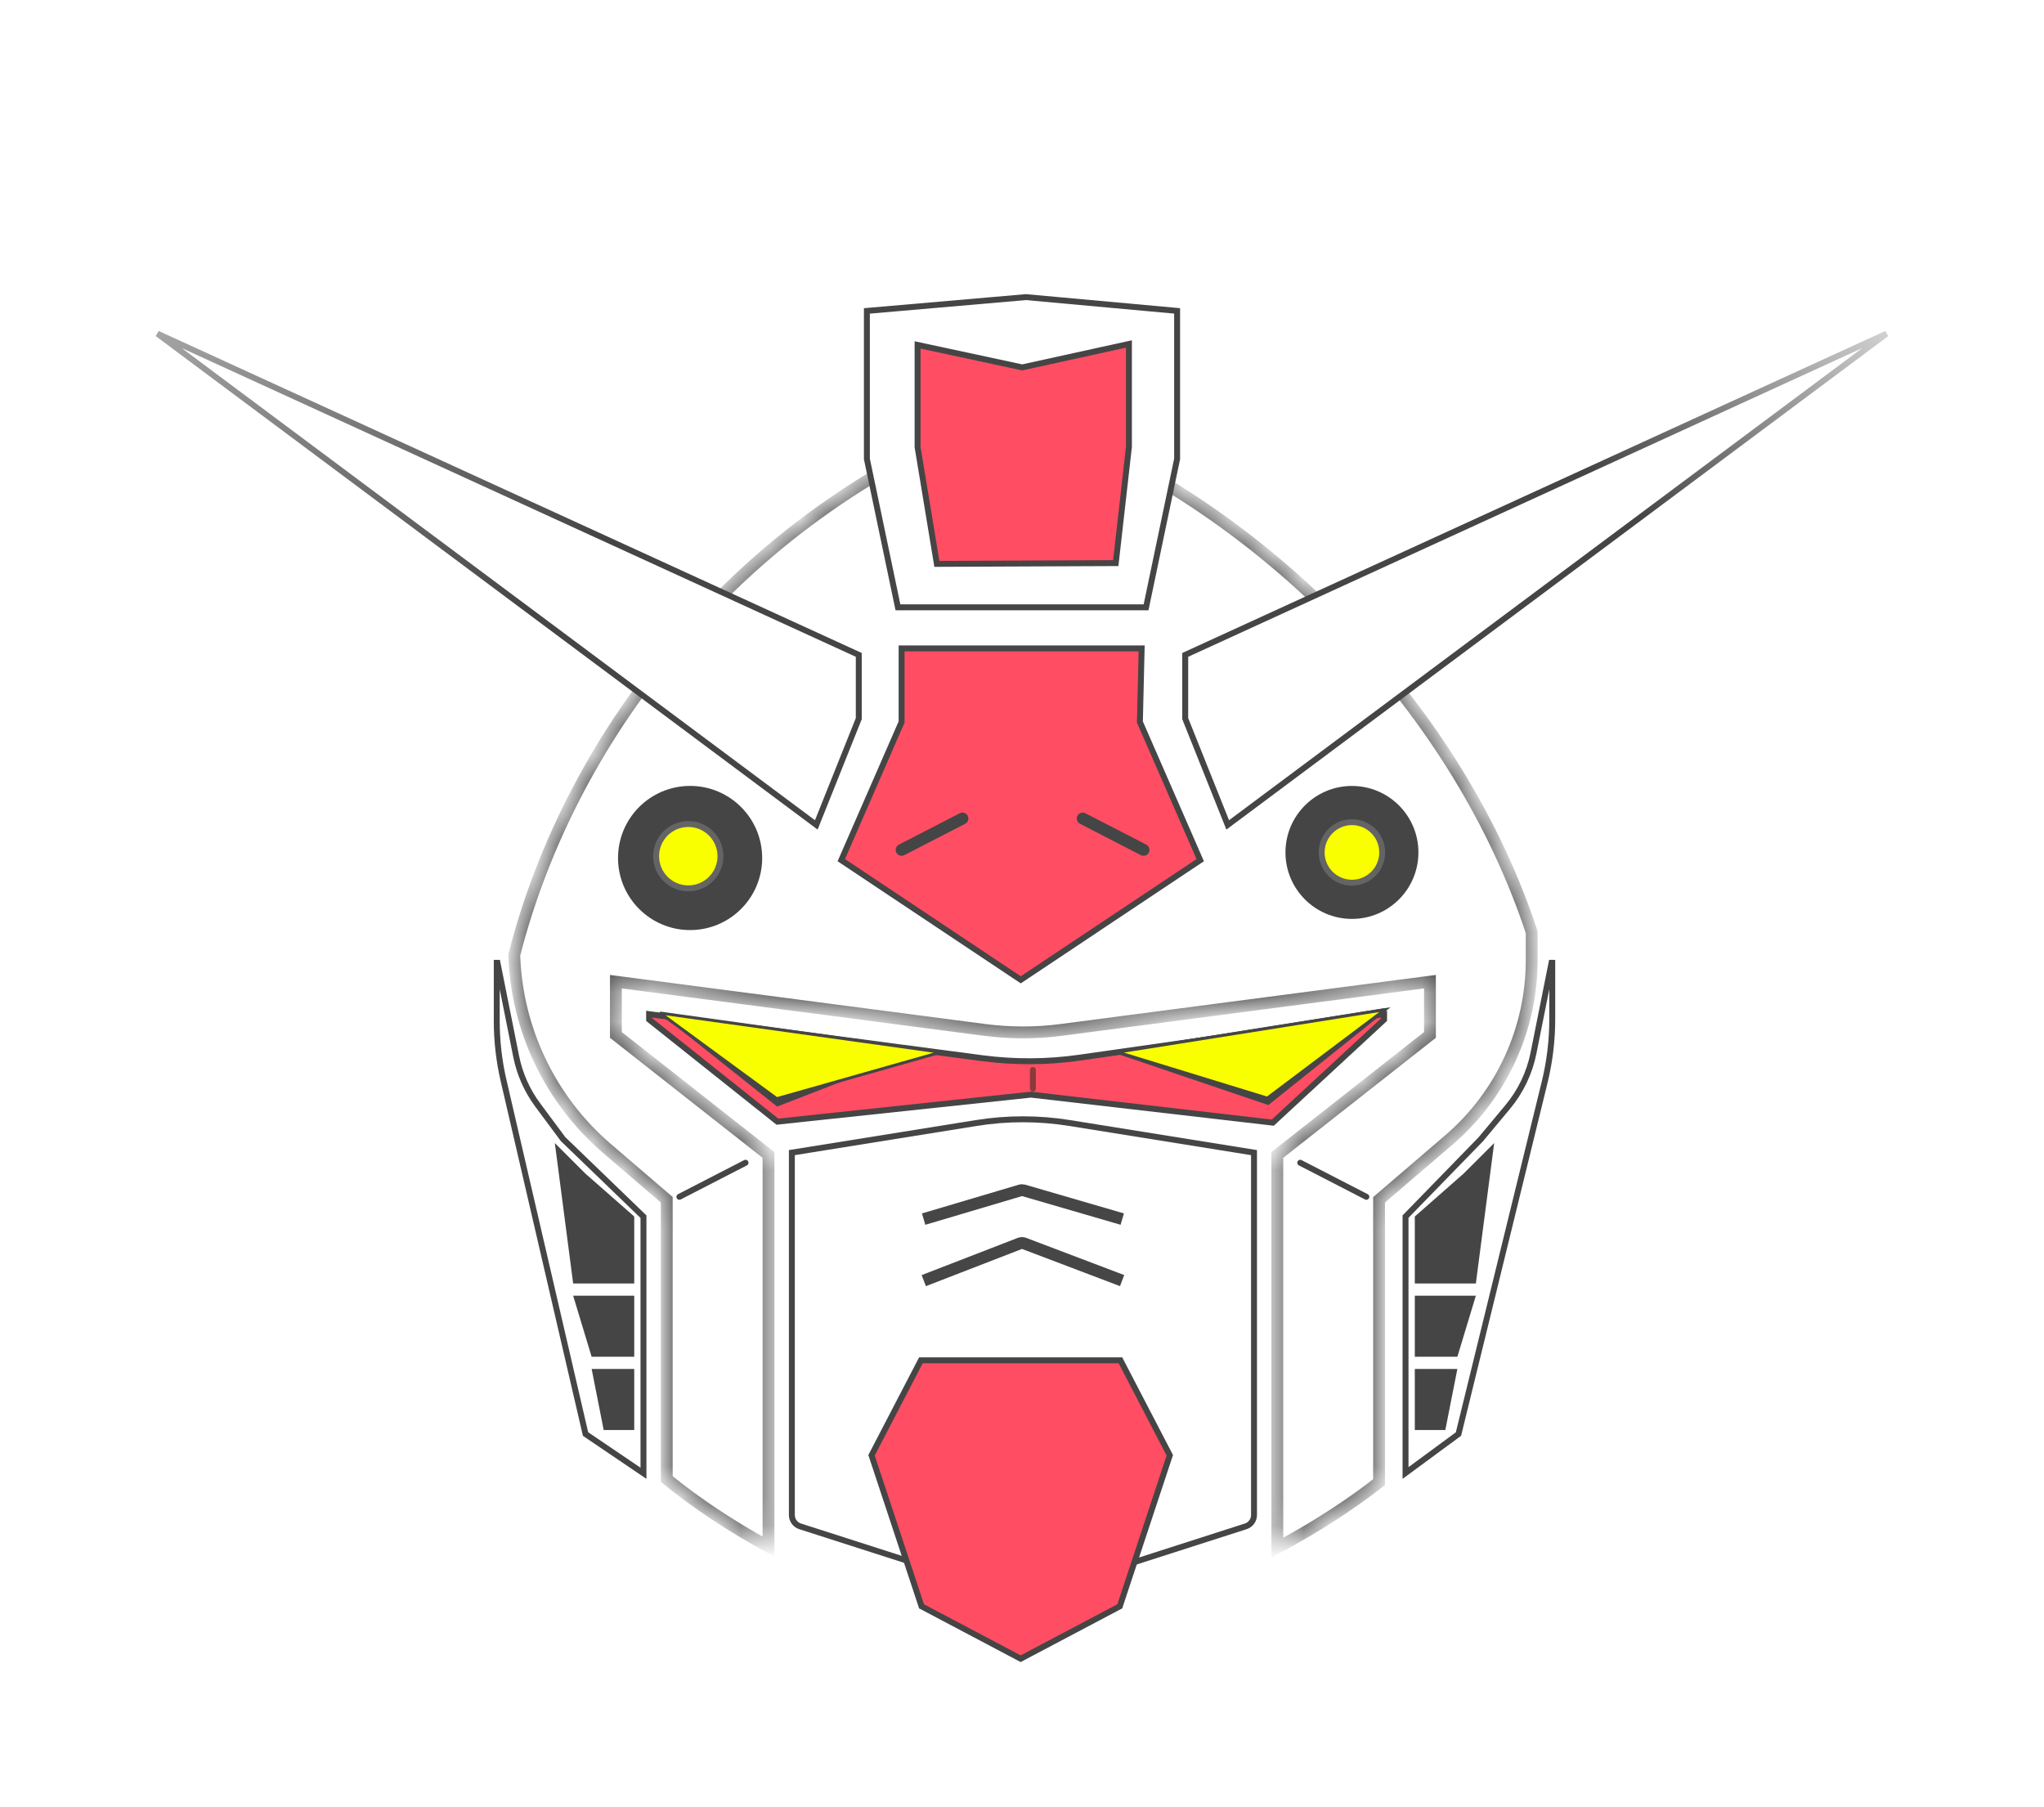 <svg width="69" height="61" viewBox="0 0 69 61" fill="none" xmlns="http://www.w3.org/2000/svg">
<g filter="url(#filter0_d)">
<mask id="path-1-inside-1" fill="white">
<path fill-rule="evenodd" clip-rule="evenodd" d="M51.207 27.472V27.666V28.404C51.207 30.739 50.186 32.958 48.413 34.478L46.054 36.5V45.333V46.031C45.034 46.826 43.888 47.563 42.619 48.243V34.986L47.772 30.934V29.137L35.328 30.765C34.467 30.877 33.595 30.877 32.734 30.765L20.291 29.137V30.934L25.443 34.986V48.209C24.165 47.509 23.02 46.748 22.008 45.927V45.331V36.498L19.999 34.775C18.078 33.129 16.942 30.754 16.86 28.235C18.765 20.766 24.553 13.173 33.687 9.851C42.51 13.06 48.836 20.254 51.207 27.472Z"/>
</mask>
<path fill-rule="evenodd" clip-rule="evenodd" d="M51.207 27.472V27.666V28.404C51.207 30.739 50.186 32.958 48.413 34.478L46.054 36.5V45.333V46.031C45.034 46.826 43.888 47.563 42.619 48.243V34.986L47.772 30.934V29.137L35.328 30.765C34.467 30.877 33.595 30.877 32.734 30.765L20.291 29.137V30.934L25.443 34.986V48.209C24.165 47.509 23.02 46.748 22.008 45.927V45.331V36.498L19.999 34.775C18.078 33.129 16.942 30.754 16.86 28.235C18.765 20.766 24.553 13.173 33.687 9.851C42.51 13.06 48.836 20.254 51.207 27.472Z" fill="white"/>
<path d="M51.207 27.472H51.407V27.44L51.397 27.409L51.207 27.472ZM48.413 34.478L48.543 34.629L48.543 34.629L48.413 34.478ZM46.054 36.5L45.924 36.348L45.854 36.408V36.5H46.054ZM46.054 46.031L46.177 46.189L46.254 46.129V46.031H46.054ZM42.619 48.243H42.419V48.577L42.713 48.419L42.619 48.243ZM42.619 34.986L42.495 34.829L42.419 34.889V34.986H42.619ZM47.772 30.934L47.895 31.091L47.971 31.031V30.934H47.772ZM47.772 29.137H47.971V28.909L47.746 28.939L47.772 29.137ZM35.328 30.765L35.354 30.963L35.354 30.963L35.328 30.765ZM32.734 30.765L32.708 30.963L32.708 30.963L32.734 30.765ZM20.291 29.137L20.317 28.939L20.091 28.909V29.137H20.291ZM20.291 30.934H20.091V31.031L20.167 31.091L20.291 30.934ZM25.443 34.986H25.643V34.889L25.567 34.829L25.443 34.986ZM25.443 48.209L25.347 48.384L25.643 48.547V48.209H25.443ZM22.008 45.927H21.808V46.022L21.882 46.082L22.008 45.927ZM22.008 36.498H22.208V36.406L22.139 36.346L22.008 36.498ZM19.999 34.775L20.129 34.623L20.129 34.623L19.999 34.775ZM16.86 28.235L16.667 28.185L16.66 28.213L16.66 28.241L16.86 28.235ZM33.687 9.851L33.755 9.663L33.687 9.639L33.619 9.663L33.687 9.851ZM51.007 27.472V27.666H51.407V27.472H51.007ZM51.007 27.666V28.404H51.407V27.666H51.007ZM51.007 28.404C51.007 30.68 50.012 32.844 48.283 34.326L48.543 34.629C50.361 33.072 51.407 30.797 51.407 28.404H51.007ZM48.283 34.326L45.924 36.348L46.184 36.651L48.543 34.629L48.283 34.326ZM45.854 36.5V45.333H46.254V36.5H45.854ZM45.854 45.333V46.031H46.254V45.333H45.854ZM45.931 45.873C44.921 46.66 43.785 47.391 42.525 48.067L42.713 48.419C43.992 47.734 45.147 46.992 46.177 46.189L45.931 45.873ZM42.819 48.243V34.986H42.419V48.243H42.819ZM42.742 35.143L47.895 31.091L47.648 30.777L42.495 34.829L42.742 35.143ZM47.971 30.934V29.137H47.572V30.934H47.971ZM47.746 28.939L35.302 30.566L35.354 30.963L47.797 29.335L47.746 28.939ZM35.302 30.566C34.458 30.677 33.604 30.677 32.76 30.566L32.708 30.963C33.587 31.078 34.476 31.078 35.354 30.963L35.302 30.566ZM32.76 30.566L20.317 28.939L20.265 29.335L32.708 30.963L32.76 30.566ZM20.091 29.137V30.934H20.491V29.137H20.091ZM20.167 31.091L25.32 35.143L25.567 34.829L20.414 30.777L20.167 31.091ZM25.243 34.986V48.209H25.643V34.986H25.243ZM25.54 48.033C24.27 47.338 23.136 46.585 22.134 45.772L21.882 46.082C22.904 46.912 24.059 47.679 25.347 48.384L25.54 48.033ZM22.208 45.927V45.331H21.808V45.927H22.208ZM22.208 45.331V36.498H21.808V45.331H22.208ZM22.139 36.346L20.129 34.623L19.868 34.927L21.878 36.65L22.139 36.346ZM20.129 34.623C18.251 33.014 17.14 30.692 17.06 28.228L16.66 28.241C16.744 30.816 17.905 33.244 19.868 34.927L20.129 34.623ZM17.054 28.284C18.944 20.874 24.689 13.336 33.755 10.039L33.619 9.663C24.417 13.009 18.586 20.658 16.667 28.185L17.054 28.284ZM33.619 10.039C42.383 13.226 48.664 20.373 51.017 27.534L51.397 27.409C49.007 20.134 42.637 12.893 33.755 9.663L33.619 10.039Z" fill="#454545" mask="url(#path-1-inside-1)"/>
<path d="M35.601 33.907L41.832 34.907V47.141C41.832 47.315 41.72 47.468 41.555 47.522L34.032 49.937L26.509 47.522C26.343 47.468 26.231 47.315 26.231 47.141V34.907L32.462 33.907C33.502 33.74 34.561 33.74 35.601 33.907Z" fill="white" stroke="#454545" stroke-width="0.2"/>
<path d="M37.323 41.918L38.989 45.124L37.301 50.222L33.955 51.99L30.609 50.222L28.921 45.124L30.587 41.918L33.955 41.918L37.323 41.918Z" fill="#FF4E63" stroke="#454545" stroke-width="0.2"/>
<path d="M30.871 37.095L33.944 36.183C33.98 36.172 34.02 36.172 34.056 36.182L37.192 37.095" stroke="#464646" stroke-width="0.4" stroke-linecap="square"/>
<path d="M30.871 39.156L33.928 37.972C33.974 37.955 34.026 37.954 34.072 37.972L37.192 39.156" stroke="#464646" stroke-width="0.4" stroke-linecap="square"/>
<path d="M18.505 34.447L18.51 34.454L18.516 34.459L21.222 37.069V45.731L19.266 44.406L16.499 32.473C16.346 31.814 16.269 31.139 16.269 30.463V28.501H16.293L16.925 31.662C17.044 32.256 17.294 32.817 17.655 33.303L18.505 34.447Z" fill="white" stroke="#454545" stroke-width="0.2"/>
<path d="M19.546 41.698L18.983 39.837H20.81V41.698H19.546Z" fill="#454545" stroke="#454545" stroke-width="0.2"/>
<path d="M18.936 39.224L18.367 34.863L19.19 35.685L19.19 35.685L19.195 35.69L20.81 37.109V39.224H18.936Z" fill="#454545" stroke="#454545" stroke-width="0.2"/>
<path d="M19.961 44.171L19.594 42.31H20.81V44.171H19.961Z" fill="#454545" stroke="#454545" stroke-width="0.2"/>
<path d="M49.492 34.451L49.492 34.452L49.487 34.457L46.947 37.067V45.722L48.734 44.407L51.645 32.524C51.814 31.831 51.9 31.12 51.9 30.406V28.501H51.876L51.267 31.546C51.133 32.216 50.833 32.843 50.395 33.368L49.492 34.451Z" fill="white" stroke="#454545" stroke-width="0.2"/>
<path d="M48.623 41.698L49.186 39.837H47.36V41.698H48.623Z" fill="#454545" stroke="#454545" stroke-width="0.2"/>
<path d="M49.233 39.224L49.802 34.863L48.979 35.685L48.979 35.685L48.974 35.69L47.36 37.109V39.224H49.233Z" fill="#454545" stroke="#454545" stroke-width="0.2"/>
<path d="M48.208 44.171L48.575 42.31H47.36V44.171H48.208Z" fill="#454545" stroke="#454545" stroke-width="0.2"/>
<circle cx="22.796" cy="24.962" r="2.433" fill="#454545"/>
<circle cx="22.735" cy="24.901" r="1.086" fill="#FAFF00" stroke="#646464" stroke-width="0.2"/>
<circle cx="45.138" cy="24.774" r="2.244" fill="#454545"/>
<circle cx="45.138" cy="24.774" r="1.022" fill="#FAFF00" stroke="#646464" stroke-width="0.2"/>
<path d="M34.312 32.951L34.301 32.95L34.29 32.951L25.743 33.862L21.412 30.414V30.233L32.651 31.719C33.746 31.863 34.855 31.858 35.948 31.701L46.223 30.234L46.223 30.418L42.466 33.895L34.312 32.951Z" fill="#FF4E63" stroke="#454545" stroke-width="0.2"/>
<path d="M21.818 30.237L30.711 31.423L25.733 33.353L21.818 30.237Z" fill="#454545"/>
<path d="M46.441 30L37 31.5L42.316 33.302L46.441 30Z" fill="#454545"/>
<path d="M25.722 33.087L21.78 30.195L31.258 31.517L25.722 33.087Z" fill="#FAFF00" stroke="#454545" stroke-width="0.1"/>
<path d="M42.28 33.068L46.25 30.081L37.221 31.515L42.28 33.068Z" fill="#FAFF00" stroke="#454545" stroke-width="0.1"/>
<line x1="34.368" y1="32.116" x2="34.368" y2="32.746" stroke="#893A3A" stroke-width="0.2" stroke-linecap="round"/>
<path d="M29.936 20.351V17.887L33.958 17.887L38.039 17.887L37.98 20.349L37.98 20.371L37.988 20.391L40.016 25.035L33.958 29.074L27.9 25.035L29.927 20.391L29.936 20.372V20.351Z" fill="#FF4E63" stroke="#454545" stroke-width="0.2"/>
<path d="M28.49 20.258L27.056 23.845L4.816 7.264L28.49 18.106L28.49 20.258Z" fill="white" stroke="url(#paint0_linear)" stroke-width="0.2"/>
<path d="M39.51 20.258L40.944 23.845L63.184 7.264L39.51 18.106L39.51 20.258Z" fill="white" stroke="url(#paint1_linear)" stroke-width="0.2"/>
<path d="M39.236 11.492L38.188 16.501H29.812L28.764 11.492V6.495L34.133 6.029L39.236 6.494V11.492Z" fill="white" stroke="#454545" stroke-width="0.2"/>
<path d="M30.475 11.089L30.475 7.643L33.984 8.397L34.006 8.402L34.028 8.397L37.61 7.611L37.61 11.079L37.165 15.008L31.126 15.034L30.475 11.089Z" fill="#FF4E63" stroke="#454545" stroke-width="0.2" stroke-linecap="round"/>
<line x1="22.434" y1="36.399" x2="24.667" y2="35.249" stroke="#454545" stroke-width="0.2" stroke-linecap="round" stroke-dasharray="2.2 0"/>
<line x1="29.936" y1="24.688" x2="31.99" y2="23.629" stroke="#454545" stroke-width="0.4" stroke-linecap="round"/>
<line x1="0.2" y1="-0.2" x2="2.511" y2="-0.2" transform="matrix(-0.889 -0.458 -0.458 0.889 38.189 24.957)" stroke="#454545" stroke-width="0.4" stroke-linecap="round"/>
<line x1="0.1" y1="-0.1" x2="2.611" y2="-0.1" transform="matrix(-0.889 -0.458 -0.458 0.889 45.668 36.534)" stroke="#454545" stroke-width="0.2" stroke-linecap="round" stroke-dasharray="2.2 0"/>
</g>
<defs>
<filter id="filter0_d" x="0.5" y="-1.52588e-05" width="68" height="60.103" filterUnits="userSpaceOnUse" color-interpolation-filters="sRGB">
<feFlood flood-opacity="0" result="BackgroundImageFix"/>
<feColorMatrix in="SourceAlpha" type="matrix" values="0 0 0 0 0 0 0 0 0 0 0 0 0 0 0 0 0 0 127 0" result="hardAlpha"/>
<feOffset dx="0.5" dy="4"/>
<feGaussianBlur stdDeviation="2"/>
<feComposite in2="hardAlpha" operator="out"/>
<feColorMatrix type="matrix" values="0 0 0 0 0.483 0 0 0 0 0.483 0 0 0 0 0.483 0 0 0 0.3 0"/>
<feBlend mode="normal" in2="BackgroundImageFix" result="effect1_dropShadow"/>
<feBlend mode="normal" in="SourceGraphic" in2="effect1_dropShadow" result="shape"/>
</filter>
<linearGradient id="paint0_linear" x1="7.462" y1="3.39" x2="27.379" y2="23.73" gradientUnits="userSpaceOnUse">
<stop stop-color="#AAAAAA"/>
<stop offset="0.569" stop-color="#454545"/>
</linearGradient>
<linearGradient id="paint1_linear" x1="60.538" y1="3.39" x2="40.621" y2="23.73" gradientUnits="userSpaceOnUse">
<stop stop-color="#DDDDDD"/>
<stop offset="0.392" stop-color="#454545"/>
</linearGradient>
</defs>
</svg>
